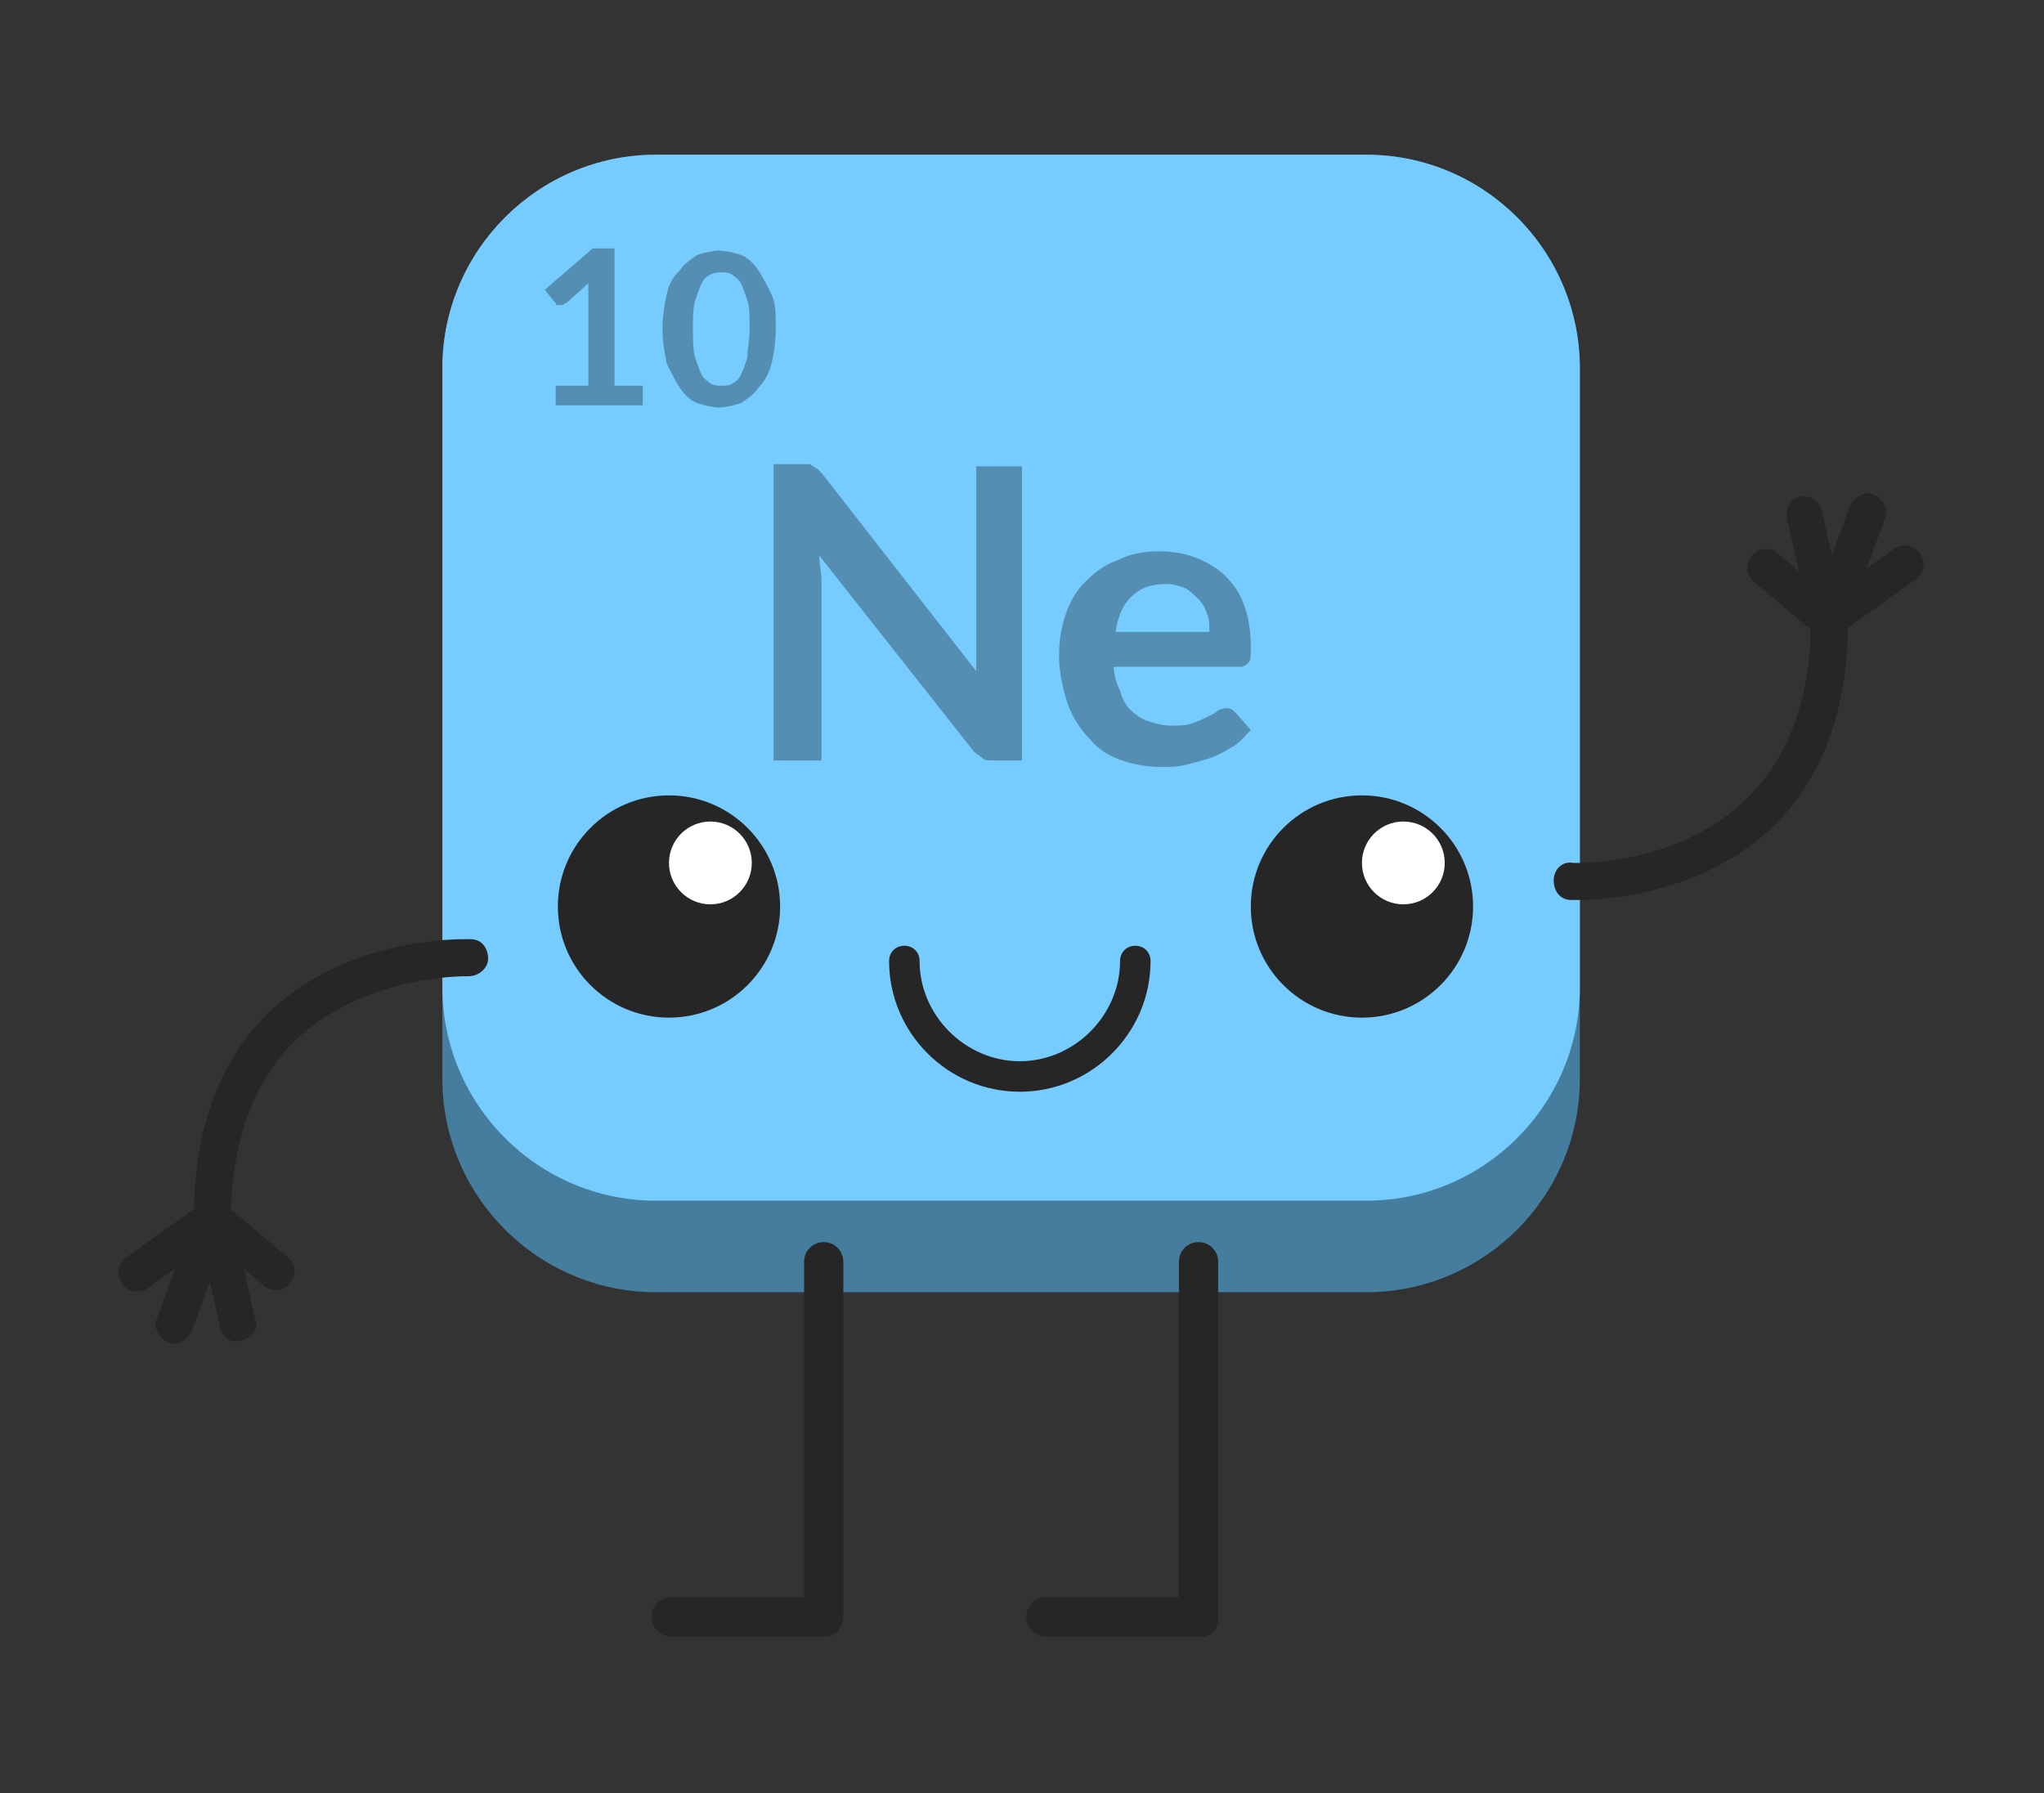 <?xml version="1.0" encoding="utf-8"?>
<!-- Generator: Adobe Illustrator 21.0.0, SVG Export Plug-In . SVG Version: 6.00 Build 0)  -->
<svg version="1.1" id="Capa_1" xmlns="http://www.w3.org/2000/svg" xmlns:xlink="http://www.w3.org/1999/xlink" x="0px" y="0px"
	 viewBox="0 0 93.8 82.3" style="enable-background:new 0 0 93.8 82.3;" xml:space="preserve">
<rect x="0" y="0" width="93.8" height="82.3" fill="#333333" stroke="none"/>
<style type="text/css">
	.st0{fill:#447D9E;}
	.st1{fill:#77CCFF;}
	.st2{opacity:0.3;}
	.st3{fill:#262626;}
	.st4{fill:#FFFFFF;}
</style>
<g>
	<path class="st0" d="M72.5,49.5c0,5.4-4.4,9.8-9.8,9.8H30.1c-5.4,0-9.8-4.4-9.8-9.8V16.9c0-5.4,4.4-9.8,9.8-9.8h32.6
		c5.4,0,9.8,4.4,9.8,9.8V49.5z"/>
	<path class="st1" d="M72.5,45.3c0,5.4-4.4,9.8-9.8,9.8H30.1c-5.4,0-9.8-4.4-9.8-9.8V16.9c0-5.4,4.4-9.8,9.8-9.8h32.6
		c5.4,0,9.8,4.4,9.8,9.8V45.3z"/>
	<g class="st2">
		<g>
			<path d="M29.5,17.7v0.9h-4v-0.9H27v-4.2c0-0.2,0-0.3,0-0.5l-1,0.9c-0.1,0-0.1,0.1-0.2,0.1c-0.1,0-0.1,0-0.2,0
				c-0.1,0-0.1,0-0.1-0.1c0,0-0.1-0.1-0.1-0.1L25,13.3l2.2-1.9h1v6.3H29.5z"/>
			<path d="M35.6,15.1c0,0.6-0.1,1.2-0.2,1.6s-0.3,0.8-0.6,1.1c-0.2,0.3-0.5,0.5-0.8,0.7c-0.3,0.1-0.7,0.2-1,0.2s-0.7-0.1-1-0.2
				c-0.3-0.1-0.6-0.4-0.8-0.7c-0.2-0.3-0.4-0.7-0.6-1.1c-0.1-0.5-0.2-1-0.2-1.6c0-0.6,0.1-1.2,0.2-1.6c0.1-0.5,0.3-0.8,0.6-1.1
				c0.2-0.3,0.5-0.5,0.8-0.7c0.3-0.1,0.7-0.2,1-0.2s0.7,0.1,1,0.2c0.3,0.1,0.6,0.4,0.8,0.7c0.2,0.3,0.4,0.7,0.6,1.1
				C35.6,13.9,35.6,14.4,35.6,15.1z M34.4,15.1c0-0.5,0-1-0.1-1.3c-0.1-0.3-0.2-0.6-0.3-0.8c-0.1-0.2-0.3-0.3-0.4-0.4
				c-0.2-0.1-0.3-0.1-0.5-0.1c-0.2,0-0.3,0-0.5,0.1c-0.2,0.1-0.3,0.2-0.4,0.4c-0.1,0.2-0.2,0.5-0.3,0.8s-0.1,0.8-0.1,1.3
				s0,1,0.1,1.3c0.1,0.3,0.2,0.6,0.3,0.8c0.1,0.2,0.3,0.3,0.4,0.4c0.2,0.1,0.3,0.1,0.5,0.1c0.2,0,0.4,0,0.5-0.1
				c0.2-0.1,0.3-0.2,0.4-0.4c0.1-0.2,0.2-0.5,0.3-0.8C34.3,16,34.4,15.6,34.4,15.1z"/>
		</g>
		<g>
			<path d="M46.9,21.3v13.6h-1.3c-0.2,0-0.4,0-0.5-0.1c-0.1-0.1-0.3-0.2-0.4-0.3l-7.1-9c0,0.4,0.1,0.8,0.1,1.1v8.3h-2.2V21.3h1.3
				c0.1,0,0.2,0,0.3,0c0.1,0,0.1,0,0.2,0.1c0.1,0,0.1,0.1,0.2,0.1c0.1,0.1,0.1,0.1,0.2,0.2l7.1,9.1c0-0.2,0-0.4,0-0.6
				c0-0.2,0-0.4,0-0.6v-8.2H46.9z"/>
			<path d="M51.1,30.4c0,0.5,0.1,0.9,0.3,1.3c0.1,0.4,0.3,0.7,0.5,0.9c0.2,0.2,0.5,0.4,0.8,0.5s0.7,0.2,1,0.2s0.7,0,1-0.1
				c0.3-0.1,0.5-0.2,0.7-0.3c0.2-0.1,0.4-0.2,0.5-0.3c0.2-0.1,0.3-0.1,0.4-0.1c0.2,0,0.3,0.1,0.4,0.2l0.7,0.8
				c-0.3,0.3-0.5,0.6-0.9,0.8c-0.3,0.2-0.7,0.4-1,0.5c-0.3,0.1-0.7,0.2-1.1,0.3c-0.4,0.1-0.7,0.1-1,0.1c-0.7,0-1.3-0.1-1.9-0.3
				c-0.6-0.2-1.1-0.5-1.5-1c-0.4-0.4-0.8-1-1-1.6c-0.2-0.6-0.4-1.4-0.4-2.2c0-0.7,0.1-1.3,0.3-1.9c0.2-0.6,0.5-1.1,0.9-1.5
				c0.4-0.4,0.9-0.8,1.5-1c0.6-0.3,1.2-0.4,1.9-0.4c0.6,0,1.2,0.1,1.7,0.3s1,0.5,1.3,0.8c0.4,0.4,0.7,0.8,0.9,1.4
				c0.2,0.5,0.3,1.2,0.3,1.9c0,0.4,0,0.6-0.1,0.7c-0.1,0.1-0.2,0.2-0.4,0.2H51.1z M55.5,29c0-0.3,0-0.6-0.1-0.8
				c-0.1-0.3-0.2-0.5-0.4-0.7c-0.2-0.2-0.4-0.4-0.6-0.5s-0.6-0.2-0.9-0.2c-0.7,0-1.2,0.2-1.6,0.6c-0.4,0.4-0.6,0.9-0.7,1.6H55.5z"/>
		</g>
	</g>
	<g>
		<path class="st3" d="M55.1,75.1H48c-0.5,0-0.9-0.4-0.9-0.9s0.4-0.9,0.9-0.9h6.1V57.9c0-0.5,0.4-0.9,0.9-0.9s0.9,0.4,0.9,0.9v16.4
			C55.9,74.8,55.6,75.1,55.1,75.1z"/>
		<path class="st3" d="M37.9,75.1h-7.1c-0.5,0-0.9-0.4-0.9-0.9s0.4-0.9,0.9-0.9h6.1V57.9c0-0.5,0.4-0.9,0.9-0.9s0.9,0.4,0.9,0.9
			v16.4C38.6,74.8,38.3,75.1,37.9,75.1z"/>
	</g>
	<g>
		<path class="st3" d="M21.6,43.1c0.5,0,0.8,0.4,0.8,0.9c0,0.4-0.4,0.8-0.9,0.8c-0.1,0-4.7-0.1-7.9,2.9c-1.9,1.8-2.9,4.5-3,7.8
			l2.6,2.2c0.4,0.3,0.4,0.8,0.1,1.2c-0.3,0.4-0.8,0.4-1.2,0.1l-2.9-2.5c-0.2-0.2-0.3-0.4-0.3-0.7c0-4,1.2-7.2,3.5-9.4
			c3.3-3.1,7.8-3.3,8.9-3.3C21.5,43.1,21.6,43.1,21.6,43.1z"/>
		<path class="st3" d="M10.6,55.6l1.1,4.9c0.2,0.4-0.1,0.9-0.6,1c-0.4,0.2-0.9-0.1-1-0.6L9,56c-0.2-0.4,0.1-0.9,0.6-1
			c0.1,0,0.1,0,0.2,0C10.2,55,10.6,55.3,10.6,55.6z"/>
		<path class="st3" d="M10.1,55.1c0.4,0.2,0.7,0.7,0.5,1.1l-1.8,4.9c-0.2,0.4-0.7,0.7-1.1,0.5c-0.4-0.2-0.7-0.7-0.5-1.1L9,55.6
			C9.1,55.2,9.4,55,9.8,55C9.9,55,10,55,10.1,55.1z"/>
		<path class="st3" d="M10.5,55.4c0.3,0.4,0.2,0.9-0.2,1.2l-3.5,2.5c-0.4,0.3-0.9,0.2-1.2-0.2c-0.3-0.4-0.2-0.9,0.2-1.2l3.5-2.5
			C9.5,55.1,9.6,55,9.8,55C10.1,55,10.4,55.1,10.5,55.4z"/>
	</g>
	<g>
		<path class="st3" d="M72.4,41.3c-0.1,0-0.2,0-0.3,0c-0.5,0-0.8-0.4-0.8-0.9s0.4-0.9,0.9-0.8l0,0c0,0,4.7,0.2,7.9-2.9
			c1.9-1.8,2.9-4.4,3-7.8l-2.6-2.2c-0.4-0.3-0.4-0.9-0.1-1.2c0.3-0.4,0.9-0.4,1.2-0.1l2.9,2.5c0.2,0.2,0.3,0.4,0.3,0.7
			c0,4-1.2,7.2-3.5,9.4C78,41.1,73.5,41.3,72.4,41.3z"/>
		<path class="st3" d="M83.9,29.3c-0.4,0-0.7-0.3-0.8-0.7L82,23.8c-0.1-0.5,0.2-0.9,0.6-1c0.5-0.1,0.9,0.2,1,0.6l1.1,4.9
			c0.1,0.5-0.2,0.9-0.6,1C84.1,29.3,84,29.3,83.9,29.3z"/>
		<path class="st3" d="M83.9,29.3c-0.1,0-0.2,0-0.3-0.1c-0.4-0.2-0.7-0.7-0.5-1.1l1.8-4.9c0.2-0.4,0.7-0.7,1.1-0.5s0.7,0.7,0.5,1.1
			l-1.8,4.9C84.6,29.1,84.3,29.3,83.9,29.3z"/>
		<path class="st3" d="M83.9,29.3c-0.3,0-0.5-0.1-0.7-0.4c-0.3-0.4-0.2-0.9,0.2-1.2l3.5-2.5c0.4-0.3,0.9-0.2,1.2,0.2
			c0.3,0.4,0.2,0.9-0.2,1.2l-3.5,2.5C84.3,29.3,84.1,29.3,83.9,29.3z"/>
	</g>
	<g>
		<g>
			<circle class="st3" cx="62.5" cy="41.6" r="5.1"/>
			<circle class="st4" cx="64.4" cy="39.6" r="1.9"/>
		</g>
		<g>
			<circle class="st3" cx="30.7" cy="41.6" r="5.1"/>
			<circle class="st4" cx="32.6" cy="39.6" r="1.9"/>
		</g>
		<path class="st3" d="M46.8,50.1c-3.3,0-6-2.7-6-6c0-0.4,0.3-0.7,0.7-0.7c0.4,0,0.7,0.3,0.7,0.7c0,2.5,2.1,4.6,4.6,4.6
			c2.5,0,4.6-2.1,4.6-4.6c0-0.4,0.3-0.7,0.7-0.7s0.7,0.3,0.7,0.7C52.8,47.4,50.1,50.1,46.8,50.1z"/>
	</g>
</g>
</svg>
